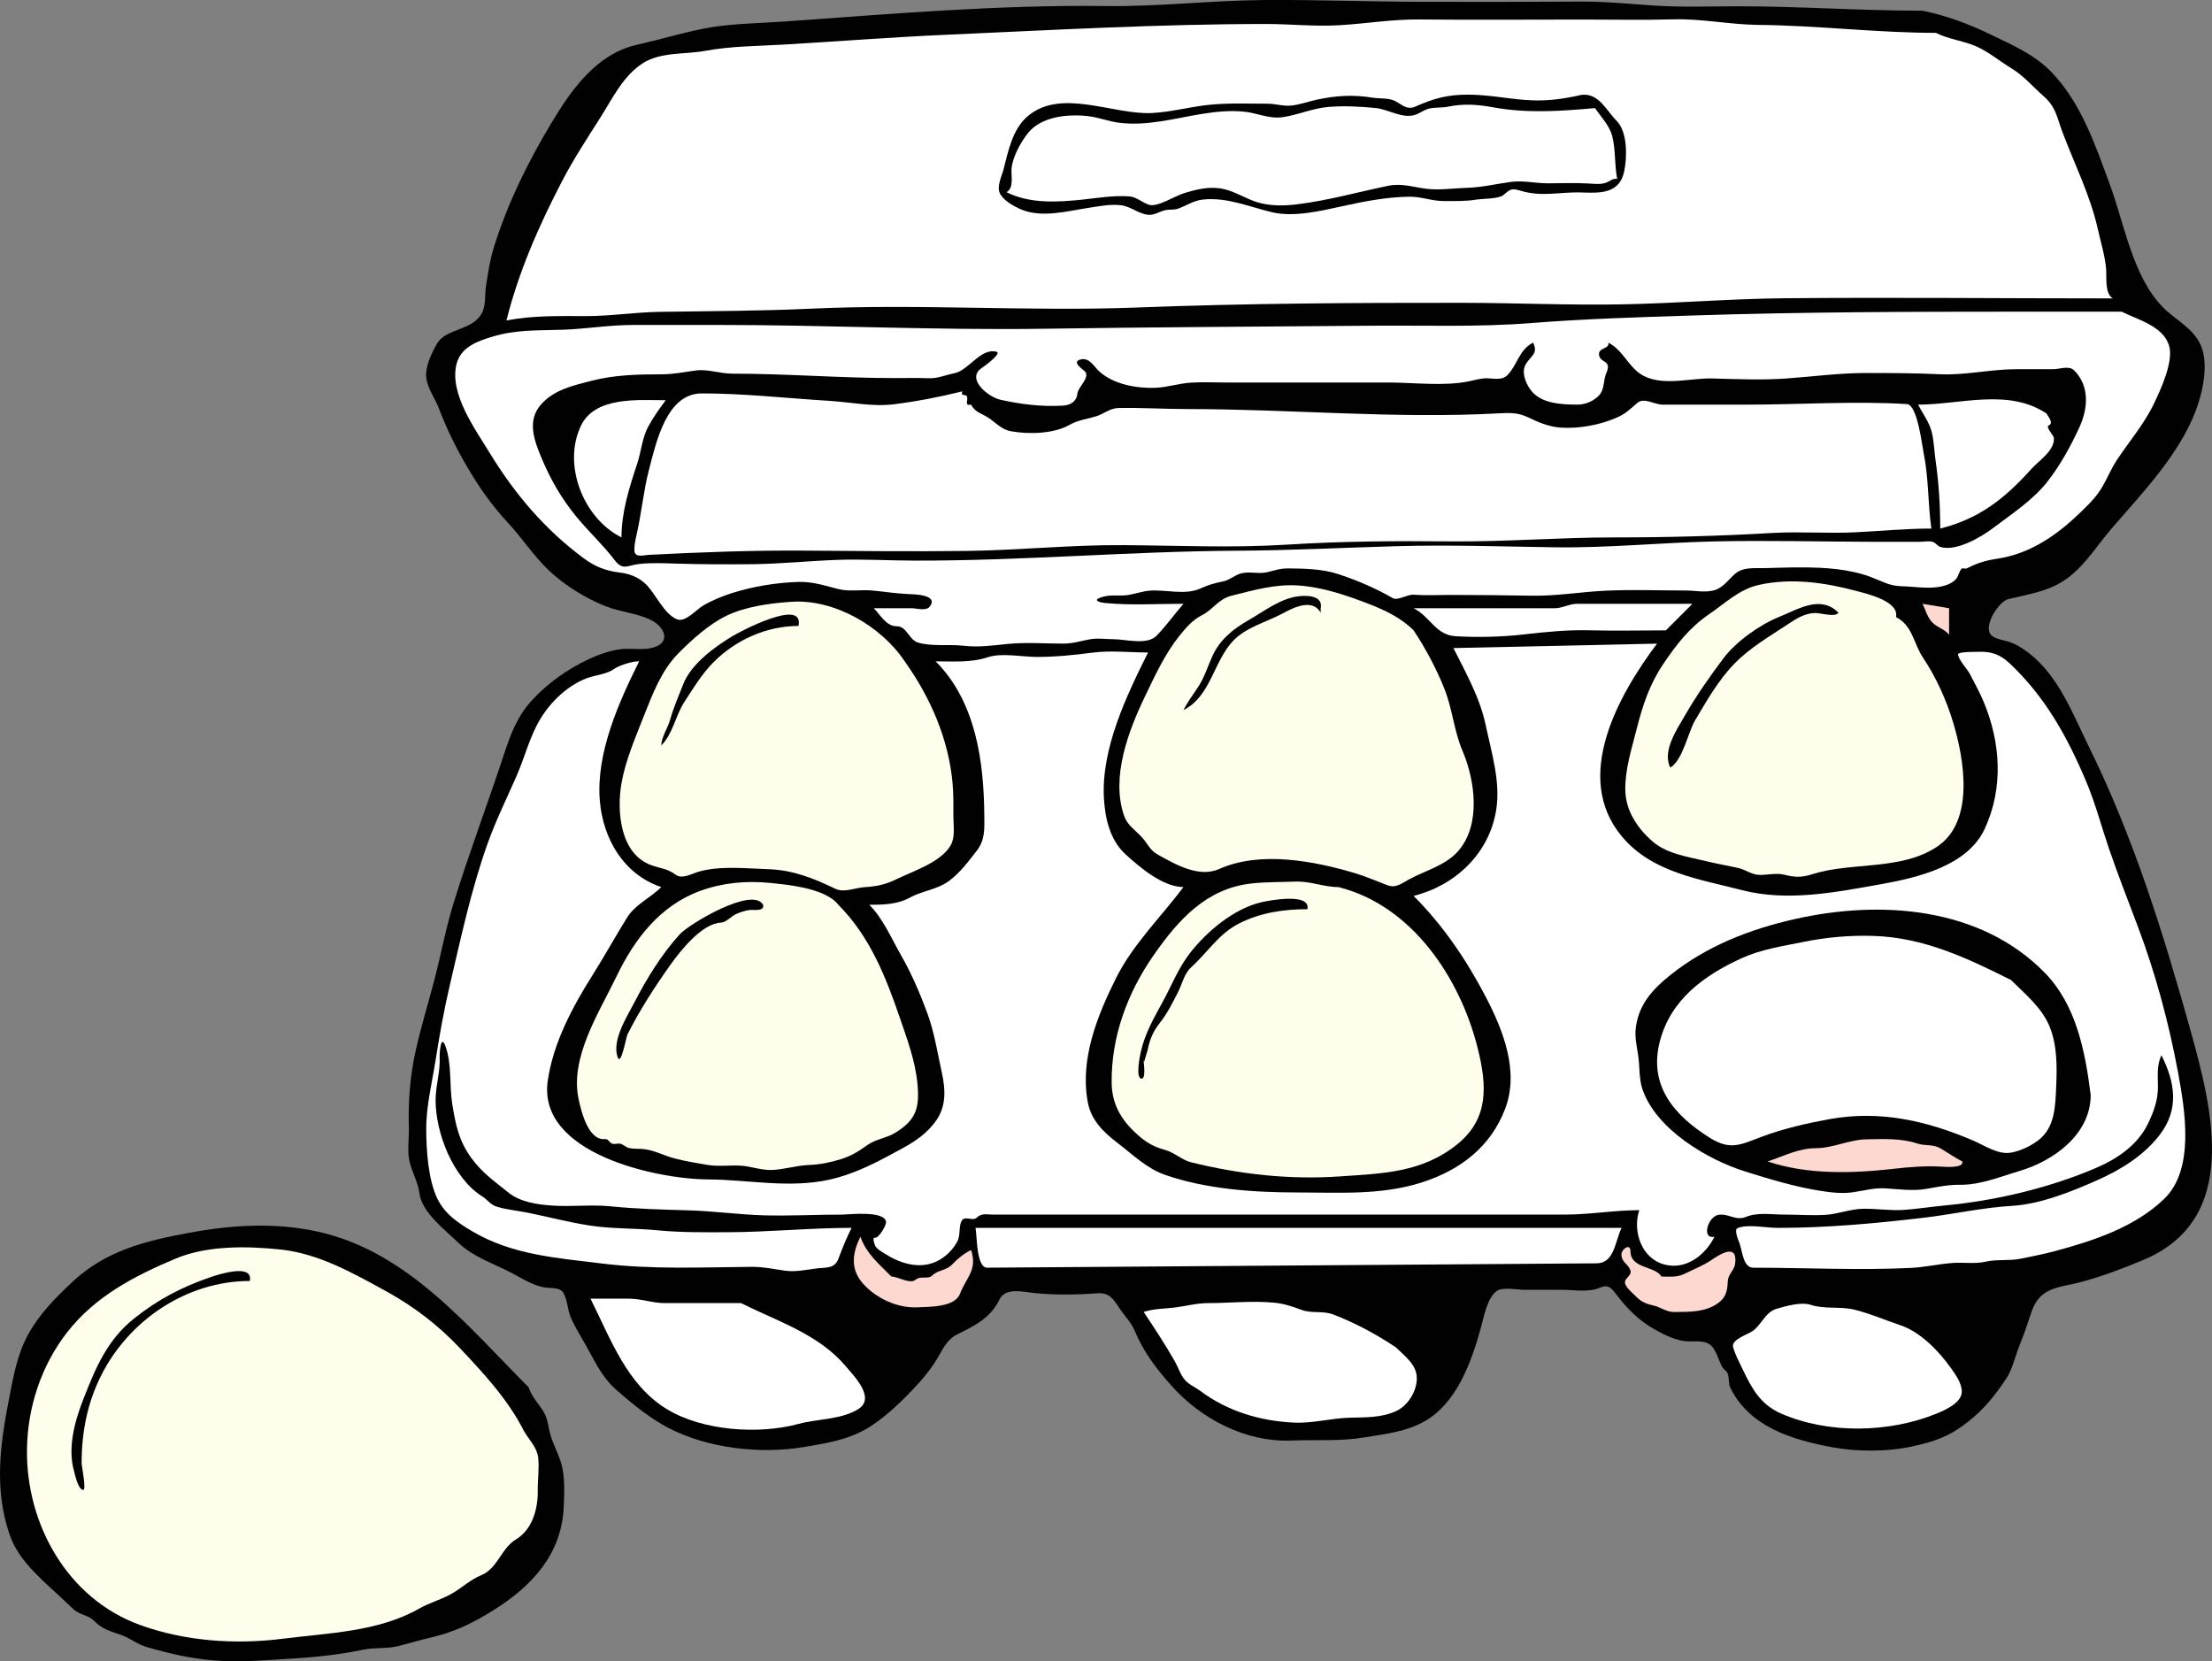 <?xml version="1.0" encoding="UTF-8"?>
<svg viewBox="0 0 374.89 281.51" xmlns="http://www.w3.org/2000/svg">
 <rect x="0" y="0" width="374.89" height="281.51" fill="#808080" stroke="none"/>
 <g fill-rule="evenodd">
  <path d="m325.83 1.817c4.057 0.812 7.834 2.243 11.547 4.038 3.638 1.759 7.334 3.328 10.209 6.264 5.106 5.214 7.542 12.512 10.015 19.214 2.445 6.627 3.836 15.47 8.937 20.705 2.149 2.205 5.206 3.548 6.472 6.517 1.371 3.216 0.287 8.041-0.923 11.172-2.874 7.435-8.973 13.783-14.109 19.711-2.397 2.768-4.339 5.982-7.237 8.274-3.091 2.445-6.656 2.912-10.368 3.806-1.597 0.385-4.143 4.374-3.047 5.928 0.543 0.771 1.912 0.964 2.75 1.189 1.432 0.385 2.743 1.21 3.898 2.122 4.966 3.917 7.304 10.199 10.015 15.696 7.611 15.436 12.684 31.758 17.297 48.296 3.775 13.534 8.357 31.884-8.021 38.75-3.427 1.437-7.024 2.799-10.615 3.756-3.688 0.983-6.877 0.772-8.332 5.011-0.663 1.931-1.281 3.851-2.054 5.744-0.709 1.739-1.186 4.008-2.223 5.565-1.984 2.98-3.745 5.193-6.593 7.43-3.146 2.469-5.616 3.284-9.467 4.122-4.165 0.906-9.312 0.888-13.506 0.108-6.716-1.247-13.896-3.421-17.174-9.976-0.397-0.796-0.195-1.624-0.471-2.442-0.184-0.545-0.766-0.781-1.016-1.281-0.539-1.078-0.829-2.291-1.577-3.26-0.948-1.228-2.703-0.929-4.067-0.966-1.997-0.055-3.996-1.056-5.711-2.016-2.772-1.553-4.706-3.552-6.596-6.032-0.812-1.066-1.363-1.65-2.718-1.055-1.906 0.839-4.358 0.359-6.393 0.359h-6.333c-1.17 0-3.758-0.52-4.734 0.189-1.647 1.196-2.188 4.343-2.688 6.169-1.59 5.79-4.094 12.926-9.681 15.99-3.204 1.758-6.402 2.042-9.916 2.639-4.279 0.727-8.206 0.383-12.506 0.555-7.791 0.312-15.385-3.658-20.435-9.381-2.526-2.862-4.616-5.565-6.097-9.106-0.651-1.56-1.754-2.595-2.664-3.976-1.072-1.625-1.744-2.653-3.819-2.491-3.432 0.268-6.992 0.306-10.425-0.022-1.99-0.189-5.028-1.059-6.068 1.089-1.509 3.116-4.134 4.401-7.14 5.884-1.48 0.729-2.255 2.058-3.025 3.454-0.983 1.782-2.181 3.359-3.553 4.863-2.372 2.6-5.011 5.21-7.95 7.161-3.501 2.325-7.331 2.929-11.398 3.614-7.412 1.25-16.338 0.266-23.066-3.244-3.051-1.593-6.039-4.013-8.625-6.269-2.622-2.287-3.675-4.756-5.325-7.697-0.877-1.564-1.853-3.079-2.564-4.73-0.543-1.259-0.583-3.071-1.273-4.196-0.572-0.932-2.086-0.741-3.003-0.871-2.142-0.304-3.947-1.544-5.813-2.515-2.993-1.558-6.513-2.701-8.97-5.085-2.21-2.145-6.174-5.114-6.597-8.375-0.252-1.948-1.259-3.562-1.686-5.434-0.408-1.79-0.05-3.844-0.104-5.671-0.132-4.505 0.195-8.802 1.186-13.207 0.89-3.957 2.087-7.834 3.113-11.756 1.139-4.351 1.937-8.762 3.266-13.066 2.594-8.403 5.721-16.662 8.473-25.016 1.156-3.508 2.298-6.669 4.851-9.43 2.68-2.898 6.009-5.27 9.588-6.927 1.664-0.77 3.41-1.406 5.23-1.673 1.724-0.253 3.529 0.144 5.216-0.186 3.714-0.726 2.547-3.639-0.021-4.845-2.438-1.146-5.152-1.306-7.638-2.303-3.375-1.354-6.914-3.546-9.549-6.049-2.57-2.441-4.506-5.453-6.91-8.048-2.732-2.951-4.781-5.856-6.819-9.309-1.957-3.316-3.534-6.515-4.906-10.109-0.641-1.678-1.819-3.221-2.112-5.019-0.305-1.872 0.889-4.375 1.814-5.952 1.515-2.583 5.914-2.143 7.56-5.092 0.741-1.327 0.5-2.984 0.708-4.433 0.316-2.209 0.693-4.643 1.355-6.776 2.287-7.363 5.731-14.371 9.682-20.964 3.424-5.715 7.68-11.811 14.574-13.363 3.771-0.849 7.534-1.997 11.31-2.741 4.468-0.879 9.107-0.874 13.637-1.196 18.118-1.289 36.395-2.863 54.565-2.623 8.921 0.118 17.785-0.952 26.708-1.021 8.927-0.069 17.851 0.279 26.777 0.307 9.005 0.027 18.011 5e-3 27.016-0.044 4.216-0.023 8.364 0.418 12.564 0.687 4.654 0.297 9.362 0.109 14.024 0.109 10.468 2e-3 20.837 0.752 31.274 0.752" fill="#010101"/>
  <path d="m328.08 5.567c2.197 1.099 4.639 1.323 6.855 2.293 2.097 0.917 4.026 2.546 5.986 3.735 2.083 1.264 3.643 3.139 5.456 4.727 2.079 1.821 2.217 3.544 3.145 6.006 2.033 5.398 4.745 10.796 6.006 16.443 0.489 2.187 1.228 4.57 1.418 6.794 0.113 1.331-0.274 4.198 1.134 5.001-18.536 0-37.078-0.193-55.614-0.027-9.03 0.081-18.037 0.839-27.064 1.026-9.214 0.191-18.432-0.243-27.646-0.25-18.347-0.015-36.646 0.087-54.98 0.792-18.442 0.71-36.876-0.66-55.324 0.199-8.555 0.399-17.089 0.41-25.647 0.538-4.155 0.062-8.278 0.721-12.435 0.721-4.518 0-9.083-0.141-13.538 0.75 2.059-8.234 5.51-16.098 9.42-23.606 1.95-3.744 4.247-7.247 6.507-10.804 2.045-3.219 3.818-6.988 7.109-9.143 3.054-1.999 7.106-1.5 10.583-2.137 4.49-0.824 8.883-0.81 13.424-1.073 9.123-0.529 18.209-1.25 27.342-1.654 18.114-0.803 36.232-1.833 54.359-1.833 4.08 0 8.191 0.445 12.267 0.217 4.598-0.257 9.005-1.027 13.653-0.981 9.282 0.091 18.568 0.014 27.851 0.014 5.106 0 10.224 0.106 15.328-0.035 4.783-0.132 9.547 0.898 14.341 0.939 10.048 0.09 20.021 1.348 30.064 1.348" fill="#fff"/>
  <path d="m268.08 16.067c2.929-0.29 4.146 2.646 5.889 4.389 1.888 1.888 1.805 6.125 1.305 8.556-0.773 3.76-3.931 3.733-7.137 3.604-3.638-0.146-6.667 0.802-10.286-0.259-1.68-0.492-1.809-0.365-3.045 0.687-0.796 0.677-3.534 0.607-4.597 0.781-1.836 0.301-3.701 0.243-5.554 0.243-2.028 0-3.756-0.77-5.838-0.735-4.032 0.067-7.706 0.818-11.621 1.676-3.552 0.778-8 1.811-11.585 0.962-3.87-0.916-7.656-2.584-11.715-2.16-1.614 0.168-2.766 1.032-4.252 1.551-0.729 0.254-1.411 0.094-2.145 0.249-0.959 0.202-1.813 0.861-2.829 0.792-1.667-0.112-3.066-1.483-4.828-1.642-1.842-0.167-3.477 0.174-5.278 0.447-3.7 0.56-8.127 1.815-11.696 0.199-1.169-0.529-2.876-1.469-3.436-2.711-0.519-1.152 0.372-2.908 0.653-4.011 0.777-3.05 1.508-6.751 4.008-8.926 5.692-4.952 14.579-0.248 21.168-0.608 3.22-0.176 6.349-1.038 9.551-1.379 3.311-0.353 6.66-0.202 9.984-0.202 1.357 0 2.682 0.453 4.042 0.314 1.511-0.155 3.016-0.717 4.5-1.032 3.146-0.668 6.085-0.826 9.259-0.309 1.253 0.204 2.846 3e-3 3.973 0.636 1.106 0.622 1.936 1.489 3.299 0.884 3.175-1.409 5.474-2.041 9.032-2.024 3.185 0.014 6.158 0.604 9.305 0.874 3.614 0.308 6.335-0.059 9.874-0.846" fill="#010101"/>
  <g fill="#fff">
   <path d="m270.33 18.317c1.032 1.549 2.46 2.944 2.925 4.803 0.591 2.356 0.35 4.823 0.825 7.197-0.687-0.145-1.211 0.371-1.793 0.605-0.956 0.387-2.074 0.23-3.071 0.171-2.281-0.135-4.596-0.027-6.88-0.027-2.076 0-4.219-0.524-6.281-0.241-2.543 0.349-4.943 0.937-7.522 1.005-2.229 0.059-4.561 0.437-6.782 0.161-2.315-0.287-4.17-0.989-6.523-0.5-5.12 1.063-10.217 2.5-15.416 3.134-2.201 0.269-4.553 0.301-6.695-0.347-1.988-0.601-3.753-1.82-5.793-2.261-2.312-0.5-4.527 0.067-6.732 0.744-1.406 0.432-4.467 2.38-5.825 1.95-1.102-0.348-2.202-1.352-3.365-1.435-2.662-0.19-5.263 0.261-7.898 0.541-4.312 0.457-8.95 0.735-12.921-1.251 1.322-0.753 0.74-2.818 0.861-4.033 0.198-1.993 1.538-4.418 2.76-5.961 2.285-2.883 6.855-3.28 10.235-2.886 1.742 0.204 3.372 0.86 5.108 1.097 2.357 0.322 4.746 0.141 7.088-0.209 4.701-0.705 9.405-2.131 14.204-1.653 2.212 0.22 4.271 1.259 6.519 0.939 2.63-0.374 5.058-1.505 7.73-1.733 2.621-0.223 5.428-0.084 8.043 0.176 2.112 0.21 4.544 1.84 6.656 1.173 0.759-0.24 1.388-0.744 2.142-0.994 1.065-0.354 2.299-0.172 3.402-0.391 2.839-0.565 5.016-0.396 7.855 0.118 5.642 1.023 11.471 0.624 17.144 0.108"/>
   <path d="m359.58 52.817c2.732 1.366 6.95 2.4 8.016 5.692 0.853 2.635-1.361 7.393-2.473 9.746-1.65 3.496-4.165 6.422-6.299 9.608-1.04 1.554-1.713 3.306-2.686 4.897-1.061 1.735-2.632 3.204-4.1 4.593-2.494 2.359-5.288 4.463-8.447 5.845-1.58 0.691-3.243 1.192-4.948 1.454-2.13 0.328-3.404 0.7-5.313 1.665-0.268 0.135-0.697-0.128-0.888 0.066-0.428 0.436-0.477 1.156-0.859 1.636-0.967 1.214-2.892 1.511-4.333 1.56-1.673 0.056-3.333-0.199-5.003-0.241-2.074-0.051-3.286-0.849-5.167-1.555-3.67-1.377-7.768-1.619-11.649-1.634-2.115-0.008-4.229 0.07-6.345 0.122-1.739 0.043-3.687-0.237-5.09 1.018-1.101 0.984-2.018 2.363-3.524 2.754-1.56 0.405-3.195 0.023-4.775 0.023-4.563 0-9.159-0.181-13.718 0.041-4.165 0.203-8.217 0.913-12.405 0.84-4.641-0.081-9.276-0.131-13.919-0.131-2.019 0-4.077 0.115-6.092-0.033-1.044-0.076-2.707 1.045-3.5 0.585-2.85-1.653-6.078-3.042-9.289-4.093-2.643-0.865-5.631-0.922-8.386-0.954-1.339-0.016-2.28 0.302-3.551 0.627-1.448 0.371-2.968-0.147-4.435 0.201-1.105 0.263-1.936 1.12-3.043 1.358-1.507 0.324-2.443 0.536-3.879 1.203-2.552 1.188-5.862 0.184-8.569 0.379-1.254 0.091-2.41 0.518-3.641 0.725-1.428 0.24-2.882-0.083-4.298 0.302-1.976 0.537-0.841 0.955 0.358 1.071 4.375 0.423 8.864 0.128 13.25 0.128-1.54 1.76-2.944 3.762-4.58 5.424-1.609 1.636-5.291 0.576-7.342 0.576-1.274 0-2.559-0.211-3.828 0-1.61 0.268-2.953 0.75-4.618 0.75-3.084 0-6.288-0.249-9.359 0.05-2.675 0.261-4.875 0.616-7.58 0.308-2.429-0.277-5.392 0.172-7.713-0.543-1.524-0.47-1.864-2.746-3.553-2.751-1.862-0.005-2.746-1.882-3.927-3.063h6.398c0.816 0 2.469 0.524 3.081-0.261 1.636-2.099-2.864-2.099-3.791-2.144-2.059-0.101-3.992-0.422-6.016-0.599-1.911-0.167-3.843 0.232-5.725-0.252-2.292-0.59-4.324-1.27-6.735-1.197-3.715 0.112-7.738 0.769-11.28 1.905-1.699 0.545-3.371 1.232-4.908 2.142-1.093 0.646-2.955 2.848-4.344 2.294-2.318-0.924-3.652-4.459-5.456-6.102-1.197-1.09-2.614-1.619-4.206-1.819-2.444-0.308-4.207-0.972-6.203-2.451-6.553-4.855-11.671-10.896-15.908-17.841-2.462-4.037-6.834-9.988-5.629-14.995 0.706-2.934 3.588-3.955 6.179-4.722 4.062-1.203 7.664-1 11.831-1.147 4.021-0.143 7.911-0.812 11.97-0.812h14.555c18.363 0 36.701 0.918 55.064 0.643 18.486-0.277 36.977-0.354 55.464-0.515 9.011-0.078 18.125 0.265 27.11-0.451 9.082-0.724 18.295-0.987 27.405-1.282 18.224-0.591 36.507-0.644 54.744-0.644 5.969 9.99e-4 11.935 9.99e-4 17.9 9.99e-4"/>
  </g>
  <path d="m259.83 58.067c0.904 1.809-0.325 2.192-1.199 3.58-0.846 1.341-0.108 3.175 0.719 4.344 1.726 2.44 5.291 2.556 7.985 2.574 1.325 0.008 2.796-0.6 3.715-1.613 0.911-1.004 0.666-2.557 1.188-3.733 1.02-2.29-1.094-1.611-1.241-3.138-0.115-1.186 1.852-0.935 1.583-2.015 2.587 1.293 3.533 4.475 6.155 5.714 3.446 1.63 7.856 0.255 11.498 0.353 4.199 0.113 8.408 0.303 12.604-0.003 4.53-0.331 9.048-0.935 13.598-0.924 4.096 0.01 8.193 0.012 12.285 0.209 4.338 0.21 8.607-0.85 12.938-0.85h6.333c1.04 0 2.667-0.672 3.533 0.194 2.656 2.656 2.364 6.46 0.896 9.643-1.477 3.201-3.265 6.472-5.447 9.247-2.467 3.137-6.056 5.458-9.211 7.851-2.003 1.519-6.244 4.012-8.898 3.184-0.473-0.147-0.677-0.529-1.078-0.765-0.597-0.35-1.851-0.103-2.506-0.103-2.497 0-4.995 0.003-7.493-0.002-9.095-0.021-18.203-0.268-27.296-0.066-8.977 0.199-17.904 1.121-26.892 0.995-8.989-0.125-17.976-0.441-26.966-0.187-8.995 0.254-17.971 0.719-26.973 0.767-18.249 0.096-36.477 1.724-54.72 1.676-4.358-0.011-8.722-0.279-13.08-0.123-4.744 0.17-9.465 0.67-14.215 0.727-4.328 0.051-8.673 0.032-13-0.095-2.101-0.062-4.221-0.172-6.315 0.06-1.996 0.221-2.752 1.198-4.182-0.677-1.964-2.576-4.327-4.75-6.395-7.247-2.575-3.11-4.483-6.444-6.028-10.161-1.198-2.881-2.397-6.152-0.132-8.824 2.211-2.608 5.506-3.318 8.663-4.135 3.894-1.007 7.889-1.092 11.887-1.094 1.933-9.99e-4 3.832-0.382 5.74-0.644 2.09-0.287 4.111 0.531 6.191 0.531 9.182 0 18.344 0.75 27.527 0.75 1.938 0 3.884-0.051 5.82 0.029 1.479 0.061 2.86-0.567 4.295-0.842 2.471-0.475 4.454-4.337 7.164-3.654 1.017 0.257-2.168 2.543-2.479 2.75-2.747 1.826 1.085 4.928 3.127 5.381 3.504 0.778 6.945 1.208 10.541 1.01 1.353-0.075 2.385-0.66 2.535-2.101 0.104-1.003 2.179-2.705 1.289-3.677-0.347-0.379-2.389-1.637-0.741-2.052 1.475-0.372 2.246 1.184 3.11 1.985 2.402 2.228 6.361 2.941 9.537 2.821 2.047-0.078 3.999-0.752 6.037-0.878 2.005-0.124 4.034-0.021 6.041-0.021h27.403c4.37 0 9.35 0.665 13.641-0.194 1.049-0.209 2.104-0.558 3.185-0.522 1.112 0.037 2.483 0.374 3.366-0.526 1.712-1.75 1.964-4.312 4.358-5.509" fill="#010101"/>
  <g fill="#fff">
   <path d="m164.58 68.567c0.66 1.319 1.852 1.505 2.983 2.261 1.268 0.847 2.19 1.968 3.769 2.25 3.091 0.552 7.306 0.434 9.976-1.105 1.376-0.793 3.001-0.97 4.495-1.437 1.334-0.417 2.312-1.367 3.747-1.396 3.875-0.078 7.806 0.177 11.692 0.177 17.567 0 35.22 1.689 52.793 0.725 1.806-0.099 3.255-0.135 4.915 0.663 1.797 0.862 3.551 1.621 5.568 1.756 3.074 0.207 6.607-0.441 9.399-1.654 1.581-0.687 2.291-1.406 3.537-2.503 1.179-1.037 2.907 0.263 4.306 0.263h14.373c8.946 0 18.138-0.639 27.057-0.094 1.773 0.108 2.565 7.025 2.826 8.286 0.871 4.207 0.705 8.556 1.312 12.808-4.308 0-8.598 0.422-12.896 0.633-4.699 0.231-9.405-0.156-14.104 0.117-8.969 0.522-17.829 0.75-26.818 0.75-9.252 0-18.483 0.763-27.737 0.673-9.24-0.09-18.448-0.028-27.672 0.551-9.234 0.579-18.435 0.151-27.672 0.084-8.913-0.065-17.799 0.878-26.709 0.985-9.025 0.108-18.059 0.021-27.084-0.053-8.947-0.073-17.733 0.259-26.662 0.714-0.929 0.047-2.42 0.548-2.456-0.76-0.028-1.01 0.231-2.034 0.449-3.013 0.785-3.531 1.11-7.148 2.025-10.654 1.208-4.625 2.97-12.928 8.938-12.93 7.188-0.002 14.384 0.819 21.546 1.254 3.585 0.218 7.43 1.039 11.014 0.588 3.929-0.494 7.744-1.228 11.587-2.189-0.261 1.047 0.673 0.273 0.836 0.966 0.146 0.605-0.498 1.527 0.667 1.284"/>
   <path d="m112.83 67.817c-1.061 1.415-2.089 2.862-2.939 4.416-1.079 1.971-1.2 4.25-1.9 6.35-1.345 4.036-2.661 8.186-2.661 12.484-6.495-3.246-10.05-12.349-6.852-18.959 2.415-4.991 9.782-4.291 14.352-4.291"/>
   <path d="m346.83 70.067c0.215 0.431 1.3 1.634 0.426 1.99-0.691 0.281 0.818 1.672 0.844 2.208 0.1 2.123-2.573 3.809-3.82 5.198-4.469 4.976-8.798 8.441-15.449 10.104 0-3.826-0.235-7.654-0.777-11.442-0.227-1.583-0.27-3.193-0.625-4.758-0.411-1.809-1.535-3.176-2.348-4.8 7.146 0 15.277-2.815 21.749 1.5"/>
  </g>
  <g fill="#fffdeb">
   <path d="m321.33 104.57c2.814 1.407 2.979 4.47 4.564 6.847 2.257 3.386 3.985 7.208 5.153 11.102 1.831 6.104 3.677 16.663-2.726 20.944-6.142 4.106-14.428 2.553-21.105 4.658-1.893 0.596-2.92 0.57-4.812 0.106-1.365-0.335-2.777 0.044-4.158 0.033-1.403-0.011-2.367-0.898-3.706-1.191-1.833-0.401-3.653-0.713-5.479-1.158-3.176-0.772-6.653-1.213-9.175-3.482-2.485-2.237-4.38-5.144-4.431-8.56-0.053-3.53 1.076-6.966 1.931-10.353 0.998-3.952 2.182-7.542 4.469-10.947 2.245-3.34 4.496-6.242 7.839-8.515 2.76-1.875 5.073-4.206 8.438-4.948 5.443-1.202 11.113-0.403 16.428 1.019 1.694 0.454 7.379 1.731 6.77 4.445"/>
   <path d="m239.58 106.82c1.997 2.994 3.883 6.538 5.213 9.881 1.383 3.475 1.618 7.119 3.079 10.55 2.128 4.992 3.155 12.468-0.701 16.923-2.138 2.469-5.517 3.313-8.3 4.804-1.196 0.641-2.256 1.574-3.678 1.047-1.922-0.712-3.732-1.529-5.714-2.112-6.938-2.042-15.925-3.744-22.848-0.656-3.433 1.531-7.394-0.759-10.368-2.415-1.45-0.808-1.732-1.888-2.787-3.024-1.123-1.211-2.407-1.962-2.971-3.598-2.259-6.555 0.754-14.406 3.585-20.287 1.687-3.505 3.353-7.138 5.801-10.192 1.106-1.379 2.232-2.691 3.815-3.494 1.981-1.005 2.734-2.745 5.107-3.327 3.734-0.917 7.322-1.979 11.201-1.709 4.158 0.289 8.017 1.613 11.88 3.092 2.792 1.069 5.548 2.378 7.686 4.517"/>
  </g>
  <path d="m223.83 103.07v0.75c-1.424-2.497-4.666-0.828-6.47 0.14-2.733 1.467-6.171 2.322-8.358 4.618-3.336 3.501-3.791 9.427-8.422 11.742 0.68-1.357 1.597-2.572 2.431-3.834 1.103-1.669 1.663-3.508 2.471-5.318 1.215-2.722 3.51-4.586 6.045-6.031 2.597-1.48 5.278-3.596 8.299-4.062 1.432-0.22 4.477-0.254 4.004 1.995" fill="#010101"/>
  <path d="m282.33 106.82c-4.267 0-8.534 0.099-12.801-0.009-3.962-0.1-7.527 0.268-11.437 0.715-3.606 0.413-7.754 0.503-11.381 0.286-3.46-0.208-4.276-3.314-7.132-4.742h23.897c1.305 0 2.468-0.75 3.772-0.75h19.58c-1.498 1.5-2.998 3-4.498 4.5" fill="#fff"/>
  <path d="m153.33 112.07c4.346 6.084 7.451 13.181 8.115 20.679 0.167 1.894 0.14 3.795 0.138 5.695-9.92e-4 1.5 0.323 3.402-0.447 4.771-1.644 2.923-6.452 4.418-9.312 5.821-1.758 0.862-3.35 1.188-5.292 1.3-1.582 0.091-3.44 0.998-4.964 0.268-3.769-1.805-7.175-3.181-11.405-3.317-3.73-0.12-8.134-0.618-11.766 0.43-1.081 0.312-2.789 1.31-3.859 0.525-1.423-1.043-2.363-1.021-4.022-1.583-5.47-1.854-6.034-9.271-5.164-14.059 0.702-3.862 2.315-7.567 3.744-11.205 1.446-3.68 2.999-7.768 5.822-10.632 2.3-2.334 5.282-5.026 8.251-6.445 3.26-1.559 7.414-2.106 10.987-2.341 7.256-0.48 15.196 4.129 19.174 10.093" fill="#fffdeb"/>
  <path d="m311.58 103.82c-0.489 0.874-3.222-0.03-4.169 0.056-1.657 0.15-2.887 0.895-4.241 1.799-3.165 2.113-6.521 4.019-9.2 6.765-2.737 2.806-4.689 6.269-6.68 9.614-1.19 2-2.099 6.802-4.21 8.016-1.378-2.755 1.035-6.328 2.364-8.63 2.015-3.491 4.258-6.724 6.687-9.94 2.093-2.772 6.132-5.652 9.359-6.944 3.247-1.299 7.022-3.805 10.09-0.736" fill="#010101"/>
  <path d="m330.33 103.07v4.5c-0.728-0.952-1.975-1.226-2.806-2.056-0.874-0.875-1.158-2.121-1.694-3.194 1.5 0.25 3 0.5 4.5 0.75" fill="#fcd8d0"/>
  <path d="m135.33 106.07c-5.421 0-10.713 2.382-14.49 6.237-1.936 1.976-3.363 4.346-4.86 6.652-1.493 2.3-1.94 5.401-3.899 7.36 0-1.371 1.091-2.938 1.459-4.255 0.588-2.101 1.465-4.126 2.27-6.154 1.367-3.443 5.25-6.24 8.328-8.114 1.187-0.723 12.217-6.601 11.192-1.726" fill="#010101"/>
  <path d="m280.83 109.07c-6.552 8.735-14.362 22.603-5.958 32.67 5.1 6.109 13.062 7.212 20.338 9.094 7.703 1.992 15.8 0.388 23.475-0.983 6.303-1.127 14.769-3.091 17.69-9.414 3.182-6.887 2.709-14.515-0.145-21.425-0.689-1.668-1.562-3.221-2.389-4.819-0.439-0.85-1.926-2.377-1.991-3.302-0.035-0.488 3.045-0.418 3.414-0.436 2.141-0.101 3.701 0.425 5.282 1.909 6.079 5.703 9.855 12.541 13.049 20.138 1.551 3.691 2.564 7.602 3.863 11.385 1.506 4.385 3.194 8.689 4.83 13.025 3.02 8.002 5.305 16.461 6.855 24.873 1.175 6.375 2.851 16.34-2.348 21.363-4.967 4.799-11.97 7.101-18.497 8.852-1.94 0.521-3.913 0.909-5.883 1.304-1.943 0.389-3.95 0.056-5.889 0.496-1.858 0.422-3.762 0.078-5.641 0.22-2.349 0.177-4.656 0.718-7.011 0.834-8.902 0.438-17.812-0.032-26.719-0.032-1.74 0-1.827-2.742-2.362-4.206-0.132-0.36-0.951-2.223-0.336-2.493 1.68-0.739 4.944-0.051 6.773-0.051 8.378 0 16.542-0.747 24.862-1.726 4.953-0.583 9.872-1.71 14.842-2.001 4.828-0.283 10.006-2.36 14.416-4.309 3.997-1.767 7.9-4.149 10.615-7.644 3.394-4.367 2.7-8.891 0.361-13.571-0.84 1.681-0.604 3.584-0.599 5.394 0.005 2.196-0.729 4.203-1.671 6.16-1.796 3.729-5.303 6.05-8.993 7.617-7.863 3.34-16.94 5.489-25.472 6.283-2.301 0.215-4.63 0.589-6.919 0.751-2.305 0.163-4.612-0.232-6.92-0.192-2.219 0.038-4.232 0.912-6.431 1.037-2.294 0.132-4.619-0.05-6.916-0.05-2.042 0-4.535-0.417-6.454 0.378-1.814 0.751-2.987-0.619-4.707-0.335-1.806 0.298-2.945 4.186-0.669 3.707-1.539 3.074-4.766 5.658-8.441 4.723-3.979-1.014-5.478-5.716-4.309-9.223-4.208 0-8.376 0.75-12.585 0.75h-96.938c-1.162 0-1.91-0.294-2.804 0.546-0.642 0.603-1.984-0.405-2.501 0.488-0.568 0.98-0.156 2.442-0.771 3.565-0.805 1.473-2.147 2.759-3.694 3.426-2.928 1.265-6.125 0.159-8.558-1.39-0.559-0.356-1.202-0.688-1.6-1.241-0.079-0.11-0.646-1.59-0.083-1.473 0.608 0.127 1.93-2.072 1.873-2.667-0.191-1.99-6.419-1.255-7.314-1.255-4.456 0-8.918 0.248-13.372 0.126-4.257-0.117-8.488-0.719-12.748-0.843-4.507-0.132-8.826-0.236-13.312-0.687-3.229-0.325-6.515 0.102-9.76-0.118-2.579-0.174-5.491-0.594-7.495-2.213-2.382-1.924-4.45-3.332-6.299-5.879-2.131-2.934-2.659-5.663-3.222-9.172-0.511-3.191-0.032-6.749-1.171-9.811-0.766-2.058-0.994 1.258-0.962 1.848 0.136 2.547-0.686 4.853-0.686 7.368 0 5.612 3.004 13.229 7.881 16.283 0.96 0.602 1.364 1.42 2.551 1.779 1.631 0.493 3.386 0.643 5.054 0.975 3.577 0.712 7.113 1.665 10.721 2.211 3.782 0.572 7.643 0.428 11.452 0.798 3.93 0.383 7.81 0.336 11.751 0.326 7.091-0.019 14.028-0.742 21.09-0.742-0.855 1.71-1.543 3.401-2.212 5.188-0.672 1.793-2.098 1.486-3.712 1.688-1.788 0.223-3.534 0.63-5.344 0.382-1.897-0.26-3.659-0.667-5.588-0.652-8.547 0.067-16.989 0.479-25.499-0.571-7.562-0.934-15.075-1.438-21.798-5.377-2.536-1.485-4.812-3.005-6.091-5.698-1.516-3.195-1.83-8.133-1.843-11.643-0.015-3.985 1-7.979 1.613-11.901 0.663-4.244 1.424-8.458 2.405-12.64 1.859-7.932 3.57-15.932 6.283-23.629 1.416-4.019 3.31-7.843 5.016-11.742 1.415-3.232 2.235-6.74 4.098-9.768 1.779-2.892 4.616-5.583 7.824-6.788 1.337-0.503 3.393-0.67 4.535-1.522 0.817-0.61 3.277-1.406 4.313-1.325-3.51 7.017-7.322 15.596-6.67 23.594 0.527 6.454 4.045 12.531 10.42 14.656-1.865 1.865-4.41 2.922-5.838 5.226-1.949 3.146-3.736 6.387-5.708 9.52-3.459 5.496-6.769 11.592-7.699 18.106-1.758 12.313 18.428 16.639 27.143 16.688 6.984 0.038 13.803 1.579 20.755 0.005 3.52-0.798 6.874-2.389 10.036-4.099 2.992-1.617 5.454-2.763 7.588-5.461 2.059-2.603 1.935-5.519 1.256-8.611-0.732-3.336-1.266-6.796-2.449-10.011-1.21-3.288-2.703-6.776-4.452-9.814-1.64-2.848-3.035-6.201-5.382-8.548 2.368 0 4.768-0.052 6.897-1.224 2.097-1.155 4.618-1.348 6.576-2.783 1.918-1.405 3.321-3.326 4.766-5.183 1.404-1.805 1.275-3.762 1.257-5.922-0.074-9.19-1.441-19.332-8.247-26.138 2.964 0 6.014 0.246 8.875-0.708 2.306-0.77 5.848-0.042 8.254-0.042 3.15 0 6.231-0.303 9.351-0.715 3.202-0.422 6.312-0.035 9.52-0.035-3.684 7.365-7.965 16.32-7.48 24.727 0.198 3.423 1.031 7.048 3.648 9.459 2.421 2.23 6.378 5.563 9.832 5.563-3.849 5.13-8.55 9.662-11.442 15.458-3.194 6.403-6.162 13.81-4.758 21.081 0.582 3.012 2.687 5.044 5.034 6.828 2.565 1.951 4.938 4.325 8.047 5.401 7.066 2.446 15.035 2.978 22.444 2.982 7.133 0.005 14.231 0.498 21.1-1.709 6.418-2.063 11.607-5.948 14.091-12.461 2.431-6.374-0.349-13.354-3.315-19.03-3.256-6.229-7.217-12.069-12.199-17.051 7.086-1.771 12.796-7.18 13.992-14.521 0.782-4.799-0.791-9.751-1.772-14.417-0.982-4.664-3.359-8.842-5.47-13.062 11.506-0.25 23.006-0.5 34.506-0.75" fill="#fff"/>
  <g fill="#fffdeb">
   <path d="m226.83 150.32c12.527 3.132 20.682 15.487 23.631 27.39 1.535 6.197 1.924 11.81-3.461 16.177-5.954 4.828-12.611 4.959-19.904 5.462-8.496 0.588-17.018-0.343-25.271-2.405-1.583-0.397-2.775-1.653-4.398-2.091-1.559-0.421-2.855-1.066-4.097-2.104-3.003-2.514-4.882-5.286-4.925-9.269-0.085-7.799 2.663-15.204 7.078-21.56 4.171-6.004 8.958-11.365 16.605-12.208 2.459-0.271 5.002-0.224 7.476-0.319 2.519-0.097 4.766 0.927 7.266 0.927"/>
   <path d="m142.08 153.32c5.297 5.297 8.018 12.131 10.403 19.091 1.252 3.655 2.633 7.326 3.003 11.202 0.388 4.076-0.186 6.21-3.868 8.403-1.472 0.877-3.231 1.026-4.645 2.037-1.462 1.047-2.672 1.818-4.414 2.362-1.772 0.553-3.579 0.929-5.438 0.997-2.174 0.081-4.276 0.793-6.398 0.849-1.811 0.048-3.53-0.665-5.333-0.742-1.856-0.079-3.698 0.188-5.543-0.124-1.808-0.306-3.679-0.62-5.455-1.075-1.867-0.479-3.725-1.532-5.66-1.627-0.702-0.034-1.418-0.007-2.111-0.148-0.587-0.121-1.046-0.713-1.622-0.753-0.513-0.035-1.137 0.243-1.567-0.186-0.371-0.369-0.382-0.607-1.02-0.573-2.745 0.147-3.915-4.759-4.344-6.748-1.529-7.077 3.461-14.68 6.409-20.806 3.061-6.362 7.383-12.034 14.222-14.524 3.746-1.364 7.768-1.738 11.722-1.348 3.284 0.324 8.611 0.854 11.188 3.181 0.158 0.176 0.315 0.354 0.471 0.532"/>
  </g>
  <g fill="#010101">
   <path d="m129.33 153.32c0.274 1.205-1.704 0.799-2.322 0.886-0.775 0.109-1.539 0.369-2.253 0.681-0.703 0.307-1.764 1.432-2.51 1.454-3.232 0.096-6.891 4.705-8.689 7.239-2.605 3.671-5.2 7.688-7.211 11.713-0.248 0.497-1.11 5.602-1.701 3.763-0.92-2.863 1.623-6.777 2.885-9.217 2.1-4.059 4.614-8.154 7.704-11.547 1.482-1.631 12.263-8.163 14.097-4.972"/>
   <path d="m221.58 154.07c-4.021 0-7.893 0.571-11.521 2.386-3.515 1.757-5.39 4.946-8.165 7.443-1.21 1.089-1.52 2.801-2.239 4.214-0.915 1.796-1.814 3.62-3.072 5.202-1.195 1.505-1.71 2.82-2.097 4.688-0.051 0.245-0.683 2.161-0.645 2.208-0.045-0.211-0.048-0.425-0.011-0.641 0 0.461 0.39 3.148-0.301 3.208-1.147 0.101-0.337-3.838-0.219-4.384 0.727-3.341 2.302-5.95 3.895-8.907 1.455-2.701 2.564-5.529 4.464-7.973 2.864-3.686 7.441-7.526 12.094-8.619 1.271-0.298 8.417-1.679 7.817 1.175"/>
   <path d="m354.33 185.57c0 6.613-6.242 11.138-12.014 12.845-3.275 0.97-6.657 2.39-10.101 2.352-2.008-0.021-3.777 0.354-5.741 0.696-2.299 0.399-4.674 0.047-6.98-0.089-1.823-0.107-3.58 0.378-5.365 0.65-1.932 0.295-3.832 0.052-5.748-0.253-4.263-0.681-8.441-1.953-12.557-3.238-6.442-2.013-15.086-7.128-17.432-13.875-0.647-1.861-0.461-3.8-0.742-5.719-0.246-1.685-0.632-3.156-0.402-4.882 0.52-3.906 2.892-6.476 5.856-8.842 6.177-4.927 13.49-7.766 21.137-9.484 14.454-3.248 31.308-2.089 42.261 9.061 5.397 5.493 6.908 13.408 7.828 20.778"/>
  </g>
  <path d="m340.83 166.07c2.366 2.366 5.114 4.574 6.467 7.727 1.393 3.248 1.334 7.062 1.178 10.526-0.139 3.085-0.215 6.581-2.802 8.726-1.264 1.048-3.173 1.966-4.788 2.262-2.23 0.408-4.45-1.159-6.416-2.007-7.837-3.379-15.881-5.206-24.398-3.663-3.754 0.681-7.819 1.616-11.398 2.95-3.592 1.339-5.349 2.445-8.923 0.198-6.022-3.786-10.364-8.816-8.45-16.283 1.821-7.106 7.515-11.232 13.854-14.121 3.38-1.54 6.815-2.017 10.417-2.757 3.893-0.799 7.904-1.156 11.888-1.033 8.598 0.266 15.85 3.714 23.371 7.475" fill="#fff"/>
  <path d="m332.58 196.82c0.301 1.203-3.064 0.898-3.609 0.869-2.714-0.147-5.342 0.068-8.047 0.373-7.023 0.792-14.553 1.022-21.344-1.242 2.662-0.888 5.253-2.25 8.125-2.25 2.959 0 5.681-1.464 8.676-1.508 2.866-0.042 5.812-0.205 8.574 0.716 1.266 0.423 2.684 0.098 3.875 0.792 1.26 0.734 2.444 1.597 3.75 2.25" fill="#fcd8d0"/>
  <path d="m274.83 208.07c-1.117 2.236-1.178 5.986-4.243 6.009-5.636 0.042-11.271 0.081-16.906 0.121-11.468 0.081-22.936 0.164-34.403 0.245-11.439 0.082-22.878 0.164-34.317 0.246-5.888 0.041-11.775 0.082-17.663 0.126-1.858 0.013-1.701-5.548-1.967-6.747h109.5" fill="#fff"/>
 </g>
 <path d="m89.583 235.07c0.57 1.712 1.664 2.699 2.556 4.179 0.783 1.3 0.8 2.947 1.29 4.36 0.638 1.844 1.617 3.552 1.948 5.495 0.353 2.076 0.26 4.27 0.159 6.365-0.383 7.909-5.354 13.258-11.751 17.296-3.504 2.212-6.723 3.797-10.785 4.729-1.829 0.42-3.611 0.973-5.429 1.432-2.028 0.513-4.052 0.206-6.079 0.636-3.771 0.799-7.871 1.246-11.719 1.479-4.573 0.275-8.981 0.695-13.581 0.325-3.91-0.313-7.638-1.197-11.39-2.286-1.555-0.451-2.812-1.541-4.343-2.052-1.725-0.574-3.184-0.994-4.48-2.335-1.038-1.072-2.479-0.98-3.581-2.048-1.376-1.333-2.807-2.607-4.206-3.916-2.751-2.573-5.373-5.153-6.605-8.792-2.61-7.712-1.549-15.264-0.028-23.046 0.716-3.661 1.361-7.352 3.159-10.667 1.883-3.472 4.652-6.286 7.509-8.963 5.689-5.329 12.273-6.951 19.762-8.344 7.293-1.357 14.673-1.818 21.99-0.181 15.1 3.381 25.209 15.938 35.604 26.334" fill="#010101" fill-rule="evenodd"/>
 <g fill-rule="evenodd">
  <g fill="#fcd8d0">
   <path d="m151.08 216.32c1.055 0 3.159 1.325 4.068 0.556 0.896-0.759 2.133-0.006 2.876-0.75 0.95-0.95 2.33-0.775 3.358-1.865 0.923-0.979 1.99-1.837 3.197-2.44 1.118 3.356-0.796 4.627-1.893 7.44-0.893 2.29-5.194 2.171-7.169 2.272-3.374 0.172-6.983-1.487-9.221-3.979-2.216-2.466-1.863-5.192-0.467-7.984 0.933 2.796 3.235 4.733 5.251 6.75"/>
   <path d="m281.58 216.32c1.647 0 2.601 0.2 4.139-0.569 1.412-0.706 2.983-1.312 4.29-2.201 1.498-1.021 4.522-2.97 4.062 0.604-0.145 1.113-1.21 1.761-1.249 3.015-0.036 1.137-0.214 2.323-1.064 3.157-2.129 2.089-5.443 1.994-8.186 1.994-1.12 0-2.169-0.835-3.268-1.071-1.146-0.246-2.138-0.613-2.964-1.482-0.603-0.635-1.336-1.166-1.783-1.937-0.685-1.176 1.09-1.511 0.77-2.536-0.353-1.13-1.44-1.286-1.527-2.653-0.061-0.94 1.531-2.059 1.531-0.626-0.001 3.027 4.208 2.474 5.249 4.305"/>
  </g>
  <path d="m88.833 242.57c0.865 1.442 2.201 2.721 2.383 4.478 0.188 1.823-0.101 3.722-0.077 5.557 0.039 3.076-0.899 6.572-3.696 8.259-2.526 1.522-3.071 4.916-5.909 6.076-1.729 0.708-3.117 1.994-4.697 2.956-1.833 1.114-3.947 1.636-5.808 2.695-6.908 3.935-15.32 4.112-23.019 5.093-8.079 1.03-16.665 0.456-24.354-2.351-12.241-4.469-19.266-17.075-19.084-29.757 0.102-7.117 2.411-14.15 6.792-19.785 4.752-6.111 11.378-9.556 18.366-12.5 5.355-2.256 12.114-2.155 17.839-1.55 6.453 0.682 12.289 4.01 17.876 7.072 4.666 2.558 8.862 5.773 12.512 9.648 4.062 4.311 8.206 8.768 10.876 14.109" fill="#fffdeb"/>
  <path d="m42.333 217.07c-10.639 0-20.483 6.6-25.216 16.066-2.349 4.697-3.284 9.628-3.284 14.84 0 0.456 0.862 4.621 0.245 4.507-0.888-0.165-1.35-2.556-1.542-3.237-1.111-3.936 0.15-8.486 1.6-12.18 2.084-5.31 4.034-10.001 8.58-13.632 4.083-3.261 8.132-5.37 13.084-7.054 1.267-0.429 7.17-2.335 6.533 0.69" fill="#010101"/>
  <g fill="#fff">
   <path d="m125.58 220.82c6.125 3.063 13.157 5.253 17.722 10.659 1.462 1.73 5.152 5.415 2.155 7.3-2.866 1.802-6.893 1.634-10.107 2.507-6.762 1.837-16.245 1.185-22.283-2.47-6.815-4.125-9.57-11.913-12.986-18.746h6.542c2.038 0 3.988 0.75 6.026 0.75h12.931"/>
   <path d="m236.58 228.32c1.432 1.432 3.468 2.861 3.537 5.095 0.07 2.262-1.48 4.809-3.558 5.731-2.487 1.106-5.121 1.026-7.771 1.092-3.191 0.08-6.261 0.982-9.475 0.833-5.771-0.27-11.292-1.92-15.947-5.411-0.843-0.633-1.888-1.039-2.58-1.859-0.773-0.917-1.098-2.102-1.684-3.128-1.634-2.86-3.446-5.613-5.272-8.353 1.695-0.565 3.496-0.536 5.25-0.75 1.877-0.228 3.72-0.75 5.621-0.75 3.769 0 7.547-0.436 11.311-0.064 1.615 0.159 3.054 0.646 4.564 1.209 1.758 0.655 3.609 0.115 5.313 0.762 3.776 1.433 7.335 3.356 10.691 5.593"/>
   <path d="m322.08 224.57c3.386 1.13 6.51 4.371 8.523 7.208 0.816 1.149 1.88 2.562 1.879 4.044-0.001 1.886-2.789 3.111-4.247 3.709-8.05 3.301-18.401 3.488-26.378 0.001-3.411-1.491-4.875-4.096-6.402-7.269-0.617-1.283-1.323-2.587-1.721-3.961-0.383-1.325 2.474-2.139 3.361-2.79 1.468-1.077 2.106-3.156 3.966-3.718 1.594-0.48 4.228-1.21 5.799-0.688 2.403 0.797 4.947 0.221 7.415 0.824 2.675 0.654 5.201 1.772 7.805 2.64"/>
  </g>
 </g>
</svg>
